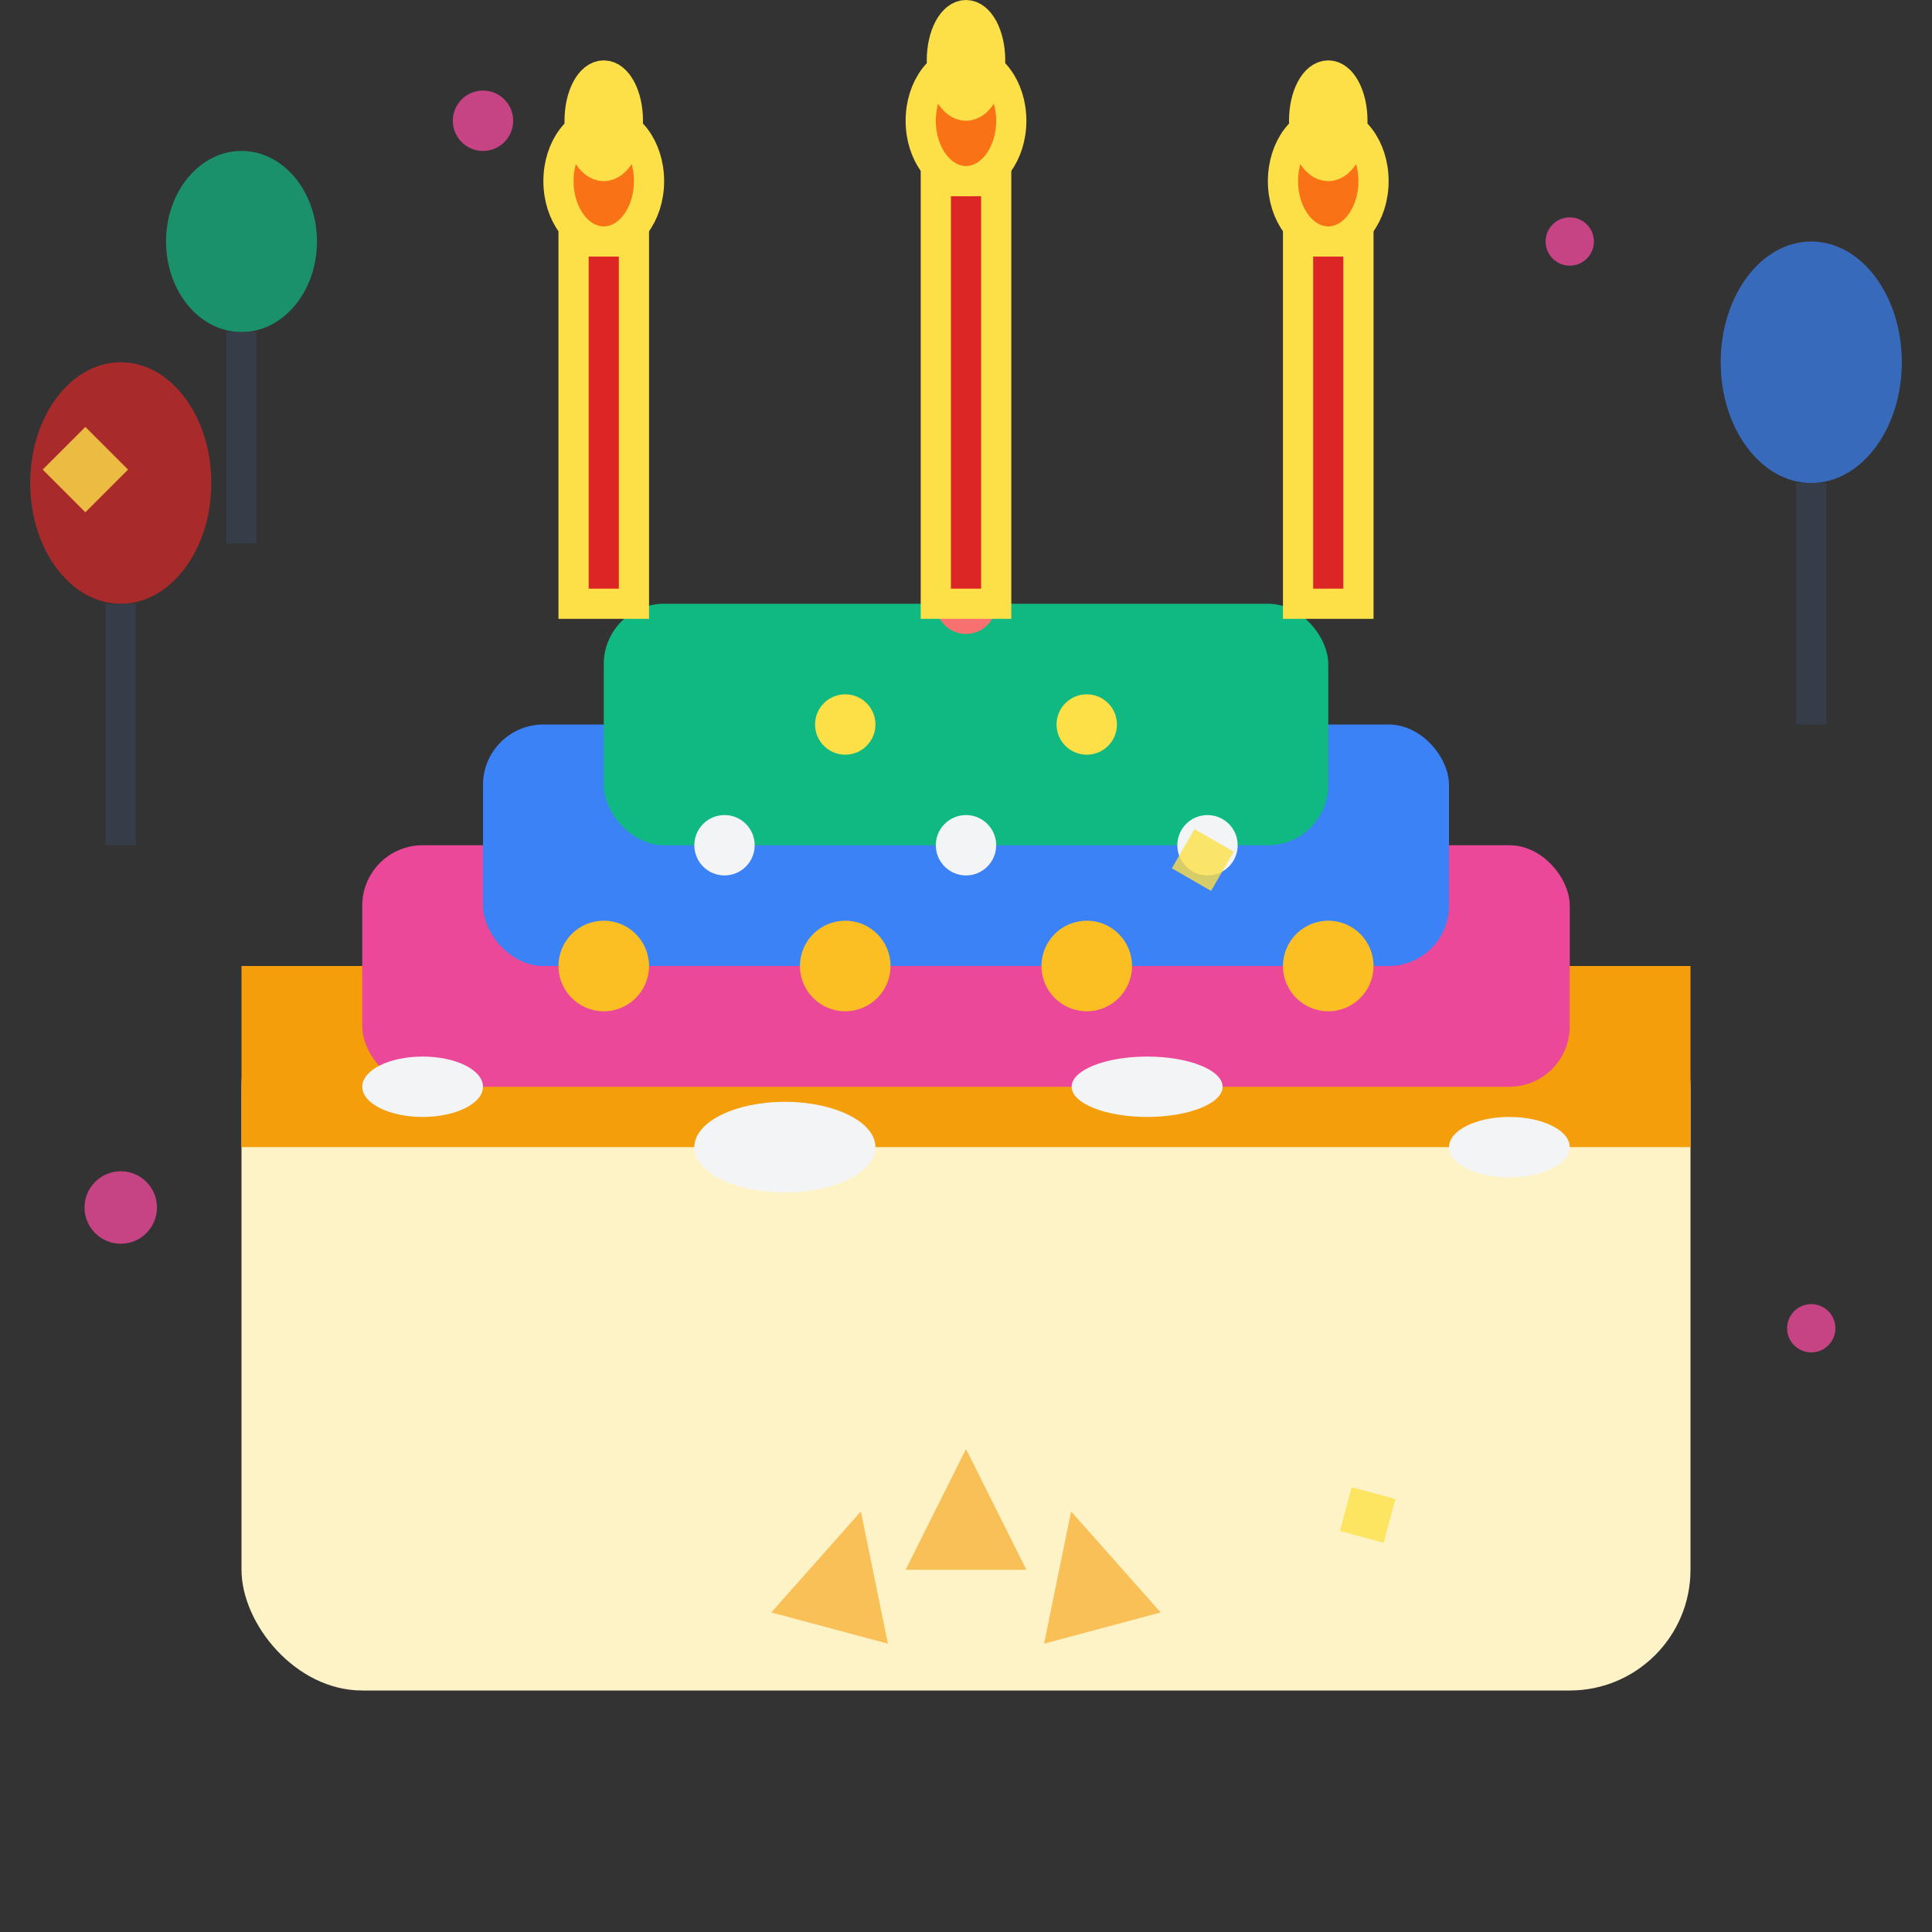 <svg width="64" height="64" viewBox="0 0 64 64" fill="none" xmlns="http://www.w3.org/2000/svg">
  <rect x="0" y="0" width="64" height="64" fill="#333333" stroke="none"/>
  <!-- Cake base -->
  <rect x="8" y="32" width="48" height="24" rx="4" fill="#FEF3C7"/>
  <rect x="8" y="32" width="48" height="6" fill="#F59E0B"/>
  
  <!-- Cake layers -->
  <rect x="12" y="28" width="40" height="8" rx="2" fill="#EC4899"/>
  <rect x="16" y="24" width="32" height="8" rx="2" fill="#3B82F6"/>
  <rect x="20" y="20" width="24" height="8" rx="2" fill="#10B981"/>
  
  <!-- Layer decorations -->
  <circle cx="20" cy="32" r="1.5" fill="#FBBF24"/>
  <circle cx="28" cy="32" r="1.5" fill="#FBBF24"/>
  <circle cx="36" cy="32" r="1.5" fill="#FBBF24"/>
  <circle cx="44" cy="32" r="1.5" fill="#FBBF24"/>
  
  <circle cx="24" cy="28" r="1" fill="#F3F4F6"/>
  <circle cx="32" cy="28" r="1" fill="#F3F4F6"/>
  <circle cx="40" cy="28" r="1" fill="#F3F4F6"/>
  
  <circle cx="28" cy="24" r="1" fill="#FDE047"/>
  <circle cx="36" cy="24" r="1" fill="#FDE047"/>
  
  <circle cx="32" cy="20" r="1" fill="#F87171"/>
  
  <!-- Birthday candles -->
  <g stroke="#FDE047" stroke-width="1">
    <!-- Candle 1 -->
    <rect x="19" y="8" width="2" height="12" fill="#DC2626"/>
    <ellipse cx="20" cy="6" rx="1.5" ry="2" fill="#F97316"/>
    <ellipse cx="20" cy="4" rx="0.8" ry="1.5" fill="#FDE047"/>
    
    <!-- Candle 2 -->
    <rect x="31" y="6" width="2" height="14" fill="#DC2626"/>
    <ellipse cx="32" cy="4" rx="1.5" ry="2" fill="#F97316"/>
    <ellipse cx="32" cy="2" rx="0.8" ry="1.5" fill="#FDE047"/>
    
    <!-- Candle 3 -->
    <rect x="43" y="8" width="2" height="12" fill="#DC2626"/>
    <ellipse cx="44" cy="6" rx="1.5" ry="2" fill="#F97316"/>
    <ellipse cx="44" cy="4" rx="0.8" ry="1.5" fill="#FDE047"/>
  </g>
  
  <!-- Icing drips -->
  <g fill="#F3F4F6">
    <ellipse cx="14" cy="36" rx="2" ry="1"/>
    <ellipse cx="26" cy="38" rx="3" ry="1.5"/>
    <ellipse cx="38" cy="36" rx="2.5" ry="1"/>
    <ellipse cx="50" cy="38" rx="2" ry="1"/>
  </g>
  
  <!-- Party decorations -->
  <g fill="#F87171" opacity="0.7">
    <!-- Balloons -->
    <ellipse cx="4" cy="16" rx="3" ry="4" fill="#DC2626"/>
    <line x1="4" y1="20" x2="4" y2="28" stroke="#374151" stroke-width="1"/>
    
    <ellipse cx="60" cy="12" rx="3" ry="4" fill="#3B82F6"/>
    <line x1="60" y1="16" x2="60" y2="24" stroke="#374151" stroke-width="1"/>
    
    <ellipse cx="8" cy="8" rx="2.5" ry="3" fill="#10B981"/>
    <line x1="8" y1="11" x2="8" y2="18" stroke="#374151" stroke-width="1"/>
  </g>
  
  <!-- Confetti -->
  <g fill="#FDE047" opacity="0.8">
    <rect x="12" y="8" width="2" height="2" transform="rotate(45)"/>
    <rect x="48" y="4" width="1.5" height="1.5" transform="rotate(30)"/>
    <rect x="6" y="32" width="1" height="1" transform="rotate(60)"/>
    <rect x="56" y="36" width="1.5" height="1.5" transform="rotate(15)"/>
  </g>
  
  <g fill="#EC4899" opacity="0.8">
    <circle cx="16" cy="4" r="1"/>
    <circle cx="52" cy="8" r="0.8"/>
    <circle cx="4" cy="40" r="1.2"/>
    <circle cx="60" cy="44" r="0.8"/>
  </g>
  
  <!-- Birthday text decoration -->
  <g fill="#F59E0B" opacity="0.6">
    <polygon points="32,48 30,52 34,52" transform="rotate(0 32 50)"/>
    <polygon points="28,50 26,54 30,54" transform="rotate(15 28 52)"/>
    <polygon points="36,50 34,54 38,54" transform="rotate(-15 36 52)"/>
  </g>
</svg>